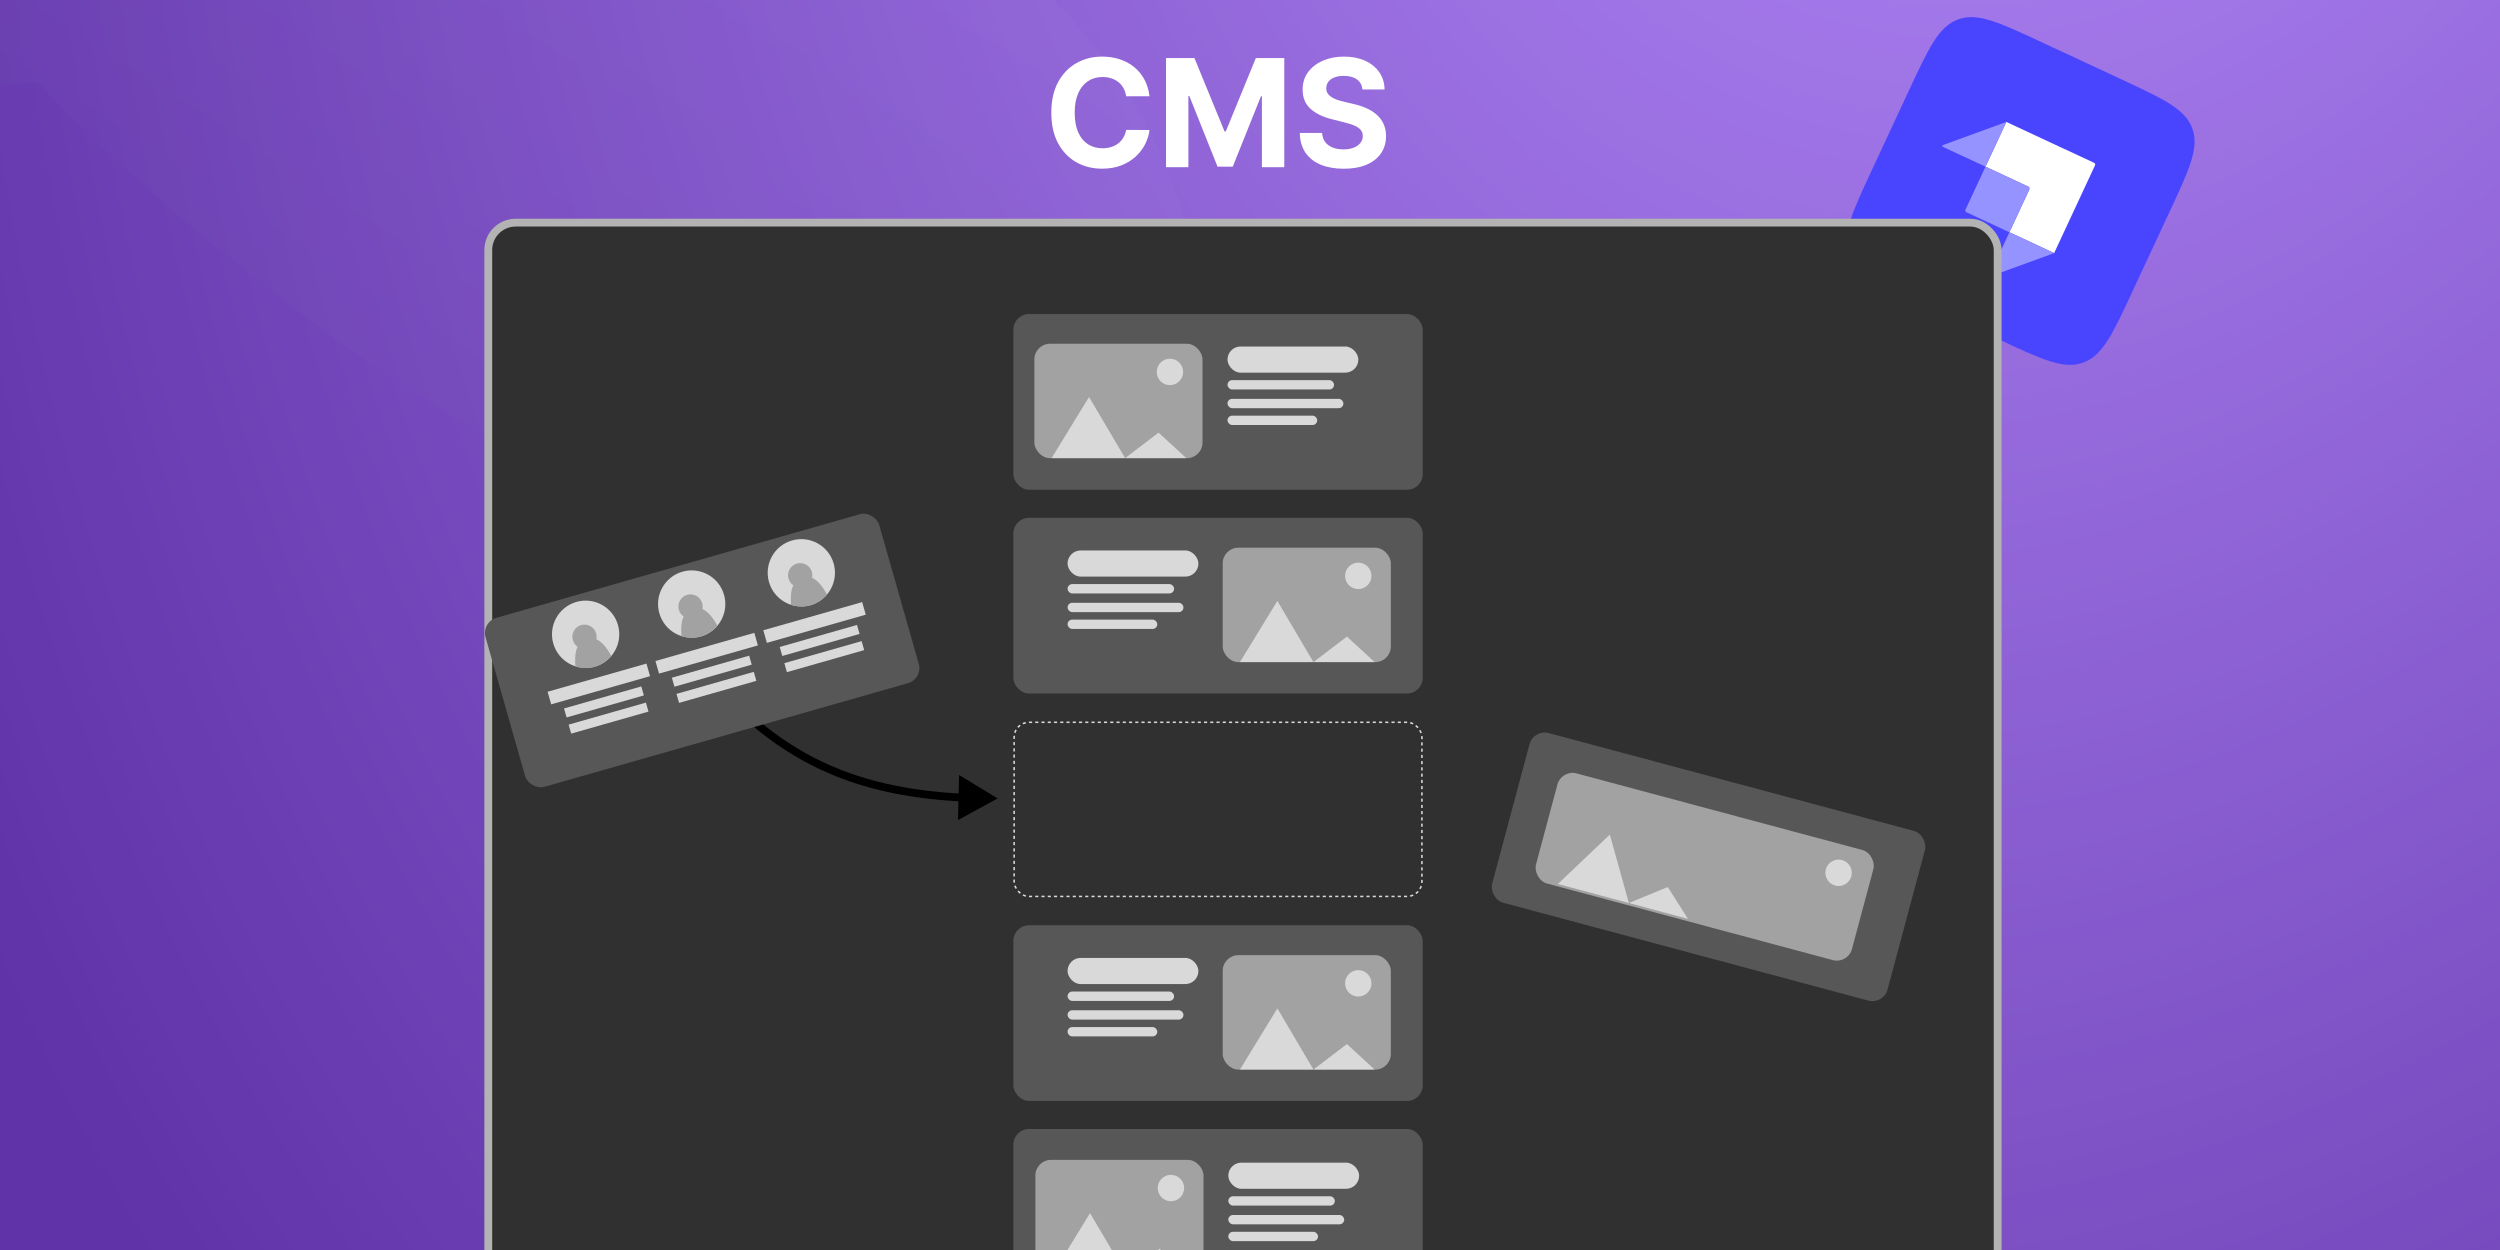 <svg width="1600" height="800" viewBox="0 0 1600 800" fill="none" xmlns="http://www.w3.org/2000/svg">
<g clip-path="url(#clip0_90_124)">
<rect width="1600" height="800" fill="white"/>
<rect width="1600" height="800" fill="url(#paint0_diamond_90_124)"/>
<g filter="url(#filter0_f_90_124)">
<path d="M603.688 353.146C355.688 396.646 32.688 64.146 24.188 52.646C-42.146 58.979 -143.113 41.046 -16.312 -81.354C142.187 -234.354 556.192 -84.01 603.688 -55.354C782.688 52.646 851.688 309.646 603.688 353.146Z" fill="url(#paint1_linear_90_124)" fill-opacity="0.1"/>
</g>
<rect width="1600" height="800" fill="white" fill-opacity="0.2"/>
<g clip-path="url(#clip1_90_124)">
<path d="M1221.75 57.823C1234.45 30.565 1240.8 16.936 1253.21 12.412C1265.62 7.888 1279.25 14.236 1306.51 26.931L1357.66 50.754C1384.92 63.45 1398.55 69.797 1403.07 82.209C1407.59 94.621 1401.25 108.25 1388.55 135.508L1364.73 186.659C1352.03 213.917 1345.68 227.545 1333.27 232.07C1320.86 236.594 1307.23 230.246 1279.97 217.551L1228.82 193.727C1201.56 181.032 1187.94 174.684 1183.41 162.272C1178.89 149.86 1185.24 136.232 1197.93 108.974L1221.75 57.823Z" fill="#4945FF"/>
<path fill-rule="evenodd" clip-rule="evenodd" d="M1340.21 104.198L1284.05 78.044L1270.72 106.677L1299.35 120.013L1286.02 148.646L1314.65 161.982L1340.8 105.827C1341.09 105.213 1340.82 104.484 1340.21 104.198Z" fill="white"/>
<path d="M1299.35 120.013L1298.24 119.495L1297.72 120.607L1298.83 121.125L1299.35 120.013Z" fill="white"/>
<path d="M1270.72 106.677L1298.24 119.495C1298.85 119.781 1299.12 120.511 1298.83 121.125L1286.02 148.646L1258.49 135.828C1257.88 135.542 1257.61 134.812 1257.9 134.198L1270.72 106.677Z" fill="#9593FF"/>
<path d="M1286.02 148.646L1314.65 161.982L1274.07 176.773C1273.56 176.96 1273.08 176.433 1273.31 175.937L1286.02 148.646Z" fill="#9593FF"/>
<path d="M1270.72 106.677L1243.43 93.966C1242.93 93.736 1242.96 93.021 1243.48 92.834L1284.05 78.044L1270.72 106.677Z" fill="#9593FF"/>
</g>
<g filter="url(#filter1_d_90_124)">
<g clip-path="url(#clip2_90_124)">
<path d="M803.28 368.256L781.857 362.107C780.295 361.658 779.36 360.061 779.735 358.479C780.111 356.897 781.663 355.889 783.26 356.189C784.473 356.417 786.001 354.184 787.027 352.017C788.601 348.692 789.598 344.587 790.051 342.436C790.251 341.49 790.888 340.695 791.768 340.295C792.648 339.894 793.666 339.935 794.51 340.405C795.887 341.171 797.437 341.804 799.117 342.286C800.818 342.774 802.485 343.061 804.07 343.137C805.034 343.183 805.92 343.684 806.456 344.487C806.992 345.29 807.116 346.299 806.789 347.208C803.694 355.812 803.572 361.844 805.234 362.497C806.747 363.092 807.525 364.77 807.003 366.309C806.481 367.847 804.842 368.705 803.28 368.256Z" fill="#FFB500"/>
<path d="M805.234 362.498C803.572 361.844 803.693 355.812 806.788 347.208C807.115 346.299 806.992 345.29 806.455 344.487C805.919 343.684 805.033 343.183 804.07 343.137C802.496 343.061 800.842 342.778 799.154 342.297L792.584 365.186L803.28 368.257C804.842 368.705 806.48 367.847 807.003 366.309C807.525 364.77 806.746 363.092 805.234 362.498Z" fill="#FF7403"/>
<path d="M782.373 334.585C781.777 334.414 781.228 334.06 780.817 333.535L774.436 325.377C766.127 314.753 763.392 300.657 767.121 287.669L767.196 287.405C767.66 285.79 769.346 284.856 770.962 285.319L786.139 289.676C787.755 290.14 788.689 291.826 788.225 293.442C787.762 295.058 786.075 295.992 784.46 295.528L772.311 292.041C770.187 302.384 772.691 313.263 779.232 321.626L785.613 329.784C786.649 331.108 786.415 333.022 785.09 334.057C784.291 334.682 783.278 334.845 782.373 334.585Z" fill="#FFC12E"/>
<path d="M817.396 344.638C816.49 344.378 815.716 343.702 815.371 342.747C814.799 341.166 815.617 339.421 817.198 338.849L826.952 335.32C836.941 331.707 844.841 323.817 848.534 313.92L836.168 310.371C834.552 309.907 833.618 308.221 834.082 306.605C834.546 304.989 836.232 304.055 837.848 304.519L853.244 308.938C854.86 309.402 855.794 311.088 855.33 312.704L855.26 312.946C851.528 325.949 841.72 336.453 829.023 341.046L819.269 344.574C818.643 344.8 817.991 344.809 817.396 344.638Z" fill="#FF7403"/>
<path d="M797.437 348.138C786.338 344.952 780.081 336.778 778.838 323.841C777.848 313.545 780.219 302.116 781.95 293.77C782.656 290.367 783.512 286.239 783.545 284.437C782.575 283.698 782.107 282.415 782.463 281.174L845.693 299.324C845.318 300.63 844.144 301.491 842.855 301.528C841.867 303.099 840.317 307.268 839.042 310.701C836.088 318.652 832.042 329.542 825.806 337.623C817.985 347.759 808.44 351.297 797.437 348.138Z" fill="#FFE645"/>
<path d="M797.475 348.149C808.462 351.288 817.994 347.747 825.806 337.623C832.042 329.542 836.088 318.652 839.042 310.701C840.318 307.268 841.867 303.099 842.855 301.528C844.145 301.491 845.318 300.63 845.693 299.324L814.094 290.253L797.475 348.149Z" fill="#FFC12E"/>
<path d="M845.672 302.486L780.803 283.865C779.187 283.401 778.253 281.715 778.717 280.099C779.181 278.483 780.867 277.549 782.483 278.013L847.351 296.634C848.967 297.097 849.901 298.783 849.437 300.399C848.974 302.015 847.288 302.949 845.672 302.486Z" fill="#FFC12E"/>
<path d="M847.352 296.634L814.934 287.328L813.254 293.18L845.673 302.485C847.289 302.949 848.975 302.015 849.439 300.399C849.902 298.783 848.968 297.097 847.352 296.634Z" fill="#FF9300"/>
<path d="M804.983 379.866L774.256 371.046C772.64 370.582 771.706 368.896 772.17 367.28L773.999 360.907C775.08 357.142 779.022 354.959 782.786 356.039L805.711 362.62C809.475 363.701 811.659 367.642 810.578 371.407L808.749 377.78C808.285 379.396 806.599 380.33 804.983 379.866Z" fill="#FFE645"/>
<path d="M805.711 362.62L794.264 359.334L789.635 375.46L804.983 379.866C806.599 380.33 808.285 379.396 808.749 377.78L810.578 371.407C811.659 367.642 809.475 363.701 805.711 362.62Z" fill="#FFC12E"/>
<path d="M805.73 310.209L804.664 310.511C804.329 310.617 804.03 310.599 803.812 310.537C802.906 310.277 802.56 309.13 802.838 308.162C803.026 307.507 803.486 306.963 804.218 306.768L809.054 305.454C809.349 305.37 809.679 305.397 810.022 305.495C811.021 305.782 812.006 306.706 811.737 307.643L806.039 327.493C805.752 328.492 804.392 328.642 803.174 328.292C801.957 327.943 800.883 327.094 801.17 326.095L805.73 310.209Z" fill="#FF7403"/>
<path d="M810.022 305.495C809.926 305.467 809.83 305.447 809.736 305.431L803.174 328.292C804.391 328.642 805.752 328.492 806.039 327.493L811.737 307.643C812.006 306.706 811.021 305.782 810.022 305.495Z" fill="#E5002E"/>
<path d="M810.702 394.217L761.796 380.178C760.18 379.715 759.246 378.028 759.71 376.412L763.069 364.709C763.533 363.093 765.219 362.159 766.835 362.622L815.741 376.661C817.357 377.125 818.291 378.811 817.827 380.427L814.468 392.131C814.004 393.747 812.318 394.681 810.702 394.217Z" fill="#FF3D4A"/>
<path d="M815.741 376.661L791.304 369.646L786.264 387.202L810.702 394.217C812.318 394.681 814.004 393.747 814.468 392.131L817.827 380.427C818.291 378.811 817.357 377.125 815.741 376.661Z" fill="#C20020"/>
</g>
<rect x="302.5" y="132.5" width="966" height="690" rx="17.5" fill="#303030" stroke="#B3B3B3" stroke-width="5"/>
</g>
<path d="M638.46 511L613.814 495.97L613.12 524.829L638.46 511ZM436.428 414.457C462.229 450.446 489.231 474.21 518.792 489.409C548.344 504.603 580.29 511.153 615.847 512.956L616.1 507.963C581.006 506.183 549.811 499.736 521.078 484.962C492.353 470.193 465.924 447.018 440.492 411.543L436.428 414.457Z" fill="black"/>
<g filter="url(#filter2_d_90_124)">
<rect x="648.553" y="712.555" width="261.974" height="112.445" rx="10" fill="#575757"/>
<rect x="662.638" y="732.327" width="107.606" height="73.24" rx="10" fill="#A2A2A2"/>
<path d="M673.674 805.54L697.618 766.385L720.716 805.54L742.125 789.202L759.872 805.54H720.716H673.674Z" fill="#D9D9D9"/>
<circle cx="749.4" cy="750.355" r="8.451" fill="#D9D9D9"/>
<rect x="786.12" y="734.087" width="83.736" height="16.747" rx="8.374" fill="#D9D9D9"/>
<rect x="786.12" y="755.619" width="68.185" height="5.981" rx="2.991" fill="#D9D9D9"/>
<rect x="786.12" y="767.581" width="74.166" height="5.981" rx="2.991" fill="#D9D9D9"/>
<rect x="786.12" y="778.347" width="57.419" height="5.981" rx="2.991" fill="#D9D9D9"/>
</g>
<g filter="url(#filter3_d_90_124)">
<rect x="648.553" y="582.166" width="261.974" height="112.445" rx="10" fill="#575757"/>
<rect x="782.53" y="601.306" width="107.606" height="73.24" rx="10" fill="#A2A2A2"/>
<path d="M793.566 674.519L817.51 635.364L840.609 674.519L862.018 658.181L879.764 674.519H840.609H793.566Z" fill="#D9D9D9"/>
<circle cx="869.293" cy="619.334" r="8.451" fill="#D9D9D9"/>
<rect x="683.244" y="603.065" width="83.736" height="16.747" rx="8.374" fill="#D9D9D9"/>
<rect x="683.244" y="624.597" width="68.185" height="5.981" rx="2.991" fill="#D9D9D9"/>
<rect x="683.244" y="636.56" width="74.166" height="5.981" rx="2.991" fill="#D9D9D9"/>
<rect x="683.244" y="647.326" width="57.419" height="5.981" rx="2.991" fill="#D9D9D9"/>
</g>
<g filter="url(#filter4_d_90_124)">
<rect x="649.053" y="452.277" width="260.974" height="111.445" rx="9.5" stroke="#D9D9D9" stroke-dasharray="2 2"/>
</g>
<g filter="url(#filter5_d_90_124)">
<rect x="648.553" y="321.389" width="261.974" height="112.445" rx="10" fill="#575757"/>
<rect x="782.53" y="340.528" width="107.606" height="73.24" rx="10" fill="#A2A2A2"/>
<path d="M793.566 413.741L817.51 374.586L840.609 413.741L862.018 397.403L879.764 413.741H840.609H793.566Z" fill="#D9D9D9"/>
<circle cx="869.293" cy="358.557" r="8.451" fill="#D9D9D9"/>
<rect x="683.244" y="342.288" width="83.736" height="16.747" rx="8.374" fill="#D9D9D9"/>
<rect x="683.244" y="363.82" width="68.185" height="5.981" rx="2.991" fill="#D9D9D9"/>
<rect x="683.244" y="375.782" width="74.166" height="5.981" rx="2.991" fill="#D9D9D9"/>
<rect x="683.244" y="386.548" width="57.419" height="5.981" rx="2.991" fill="#D9D9D9"/>
</g>
<g filter="url(#filter6_d_90_124)">
<rect x="648.553" y="191" width="261.974" height="112.445" rx="10" fill="#575757"/>
<rect x="662" y="210" width="107.606" height="73.24" rx="10" fill="#A2A2A2"/>
<path d="M673.036 283.213L696.98 244.058L720.079 283.213L741.487 266.875L759.234 283.213H720.079H673.036Z" fill="#D9D9D9"/>
<circle cx="748.762" cy="228.028" r="8.451" fill="#D9D9D9"/>
<rect x="785.606" y="211.76" width="83.736" height="16.747" rx="8.374" fill="#D9D9D9"/>
<rect x="785.606" y="233.292" width="68.185" height="5.981" rx="2.991" fill="#D9D9D9"/>
<rect x="785.606" y="245.254" width="74.166" height="5.981" rx="2.991" fill="#D9D9D9"/>
<rect x="785.606" y="256.02" width="57.419" height="5.981" rx="2.991" fill="#D9D9D9"/>
</g>
<g filter="url(#filter7_d_90_124)">
<rect x="981.498" y="456.562" width="261.974" height="112.445" rx="10" transform="rotate(15 981.498 456.562)" fill="#575757"/>
<rect x="999.346" y="482.397" width="209.34" height="72.97" rx="10" transform="rotate(15 999.346 482.397)" fill="#A2A2A2"/>
<path d="M997.03 555.75L1030.29 524.127L1042.47 567.926L1067.38 557.685L1080.29 578.06L1042.47 567.926L997.03 555.75Z" fill="#D9D9D9"/>
<circle cx="1176.7" cy="548.583" r="8.451" transform="rotate(15 1176.7 548.583)" fill="#D9D9D9"/>
</g>
<g filter="url(#filter8_d_90_124)">
<rect x="308" y="388.157" width="261.974" height="112.445" rx="10" transform="rotate(-15.909 308 388.157)" fill="#575757"/>
</g>
<circle cx="374.804" cy="405.931" r="21.532" transform="rotate(-15.909 374.804 405.931)" fill="#D9D9D9"/>
<circle cx="442.677" cy="386.584" r="21.532" transform="rotate(-15.909 442.677 386.584)" fill="#D9D9D9"/>
<path d="M376.199 408.643C367.571 411.102 367.867 420.14 368.219 426.466C382.594 431.076 391.227 419.908 391.227 419.908C391.227 419.908 384.827 406.183 376.199 408.643Z" fill="#A2A2A2"/>
<path d="M444.072 389.296C435.444 391.756 435.74 400.793 436.092 407.119C450.467 411.729 459.1 400.561 459.1 400.561C459.1 400.561 452.7 386.837 444.072 389.296Z" fill="#A2A2A2"/>
<rect x="350.462" y="442.722" width="65.792" height="8.374" transform="rotate(-15.909 350.462 442.722)" fill="#D9D9D9"/>
<rect x="419.487" y="423.047" width="65.792" height="8.374" transform="rotate(-15.909 419.487 423.047)" fill="#D9D9D9"/>
<rect x="488.511" y="403.373" width="65.792" height="8.374" transform="rotate(-15.909 488.511 403.373)" fill="#D9D9D9"/>
<rect x="360.972" y="453.409" width="51.438" height="5.981" transform="rotate(-15.909 360.972 453.409)" fill="#D9D9D9"/>
<rect x="429.996" y="433.734" width="51.438" height="5.981" transform="rotate(-15.909 429.996 433.734)" fill="#D9D9D9"/>
<rect x="499.021" y="414.06" width="51.438" height="5.981" transform="rotate(-15.909 499.021 414.06)" fill="#D9D9D9"/>
<rect x="363.924" y="463.763" width="51.438" height="5.981" transform="rotate(-15.909 363.924 463.763)" fill="#D9D9D9"/>
<rect x="432.947" y="444.088" width="51.438" height="5.981" transform="rotate(-15.909 432.947 444.088)" fill="#D9D9D9"/>
<rect x="501.972" y="424.414" width="51.438" height="5.981" transform="rotate(-15.909 501.972 424.414)" fill="#D9D9D9"/>
<g filter="url(#filter9_d_90_124)">
<circle cx="374.065" cy="405.519" r="7.775" transform="rotate(-15.909 374.065 405.519)" fill="#A2A2A2"/>
</g>
<g filter="url(#filter10_d_90_124)">
<circle cx="441.938" cy="386.173" r="7.775" transform="rotate(-15.909 441.938 386.173)" fill="#A2A2A2"/>
</g>
<circle cx="512.853" cy="366.582" r="21.532" transform="rotate(-15.909 512.853 366.582)" fill="#D9D9D9"/>
<path d="M514.247 369.294C505.619 371.753 505.915 380.791 506.267 387.117C520.641 391.727 529.275 380.559 529.275 380.559C529.275 380.559 522.875 366.835 514.247 369.294Z" fill="#A2A2A2"/>
<g filter="url(#filter11_d_90_124)">
<circle cx="512.114" cy="366.171" r="7.775" transform="rotate(-15.909 512.114 366.171)" fill="#A2A2A2"/>
</g>
<path d="M735.67 61.625H720.739C720.466 59.693 719.909 57.977 719.068 56.477C718.227 54.955 717.148 53.659 715.83 52.591C714.511 51.523 712.989 50.705 711.261 50.136C709.557 49.568 707.705 49.284 705.705 49.284C702.091 49.284 698.943 50.182 696.261 51.977C693.58 53.75 691.5 56.341 690.023 59.75C688.545 63.136 687.807 67.25 687.807 72.091C687.807 77.068 688.545 81.25 690.023 84.636C691.523 88.023 693.614 90.579 696.295 92.307C698.977 94.034 702.08 94.898 705.602 94.898C707.58 94.898 709.409 94.636 711.091 94.114C712.795 93.591 714.307 92.829 715.625 91.829C716.943 90.807 718.034 89.568 718.898 88.114C719.784 86.659 720.398 85 720.739 83.136L735.67 83.204C735.284 86.409 734.318 89.5 732.773 92.477C731.25 95.432 729.193 98.079 726.602 100.42C724.034 102.739 720.966 104.58 717.398 105.943C713.852 107.284 709.841 107.955 705.364 107.955C699.136 107.955 693.568 106.545 688.659 103.727C683.773 100.909 679.909 96.829 677.068 91.489C674.25 86.148 672.841 79.682 672.841 72.091C672.841 64.477 674.273 58 677.136 52.659C680 47.318 683.886 43.25 688.795 40.455C693.705 37.636 699.227 36.227 705.364 36.227C709.409 36.227 713.159 36.795 716.614 37.932C720.091 39.068 723.17 40.727 725.852 42.909C728.534 45.068 730.716 47.716 732.398 50.852C734.102 53.989 735.193 57.58 735.67 61.625ZM746.256 37.182H764.46L783.688 84.091H784.506L803.733 37.182H821.938V107H807.619V61.557H807.04L788.972 106.659H779.222L761.153 61.386H760.574V107H746.256V37.182ZM871.974 57.261C871.702 54.511 870.531 52.375 868.463 50.852C866.395 49.33 863.588 48.568 860.043 48.568C857.634 48.568 855.599 48.909 853.94 49.591C852.281 50.25 851.009 51.17 850.122 52.352C849.259 53.534 848.827 54.875 848.827 56.375C848.781 57.625 849.043 58.716 849.611 59.648C850.202 60.58 851.009 61.386 852.031 62.068C853.054 62.727 854.236 63.307 855.577 63.807C856.918 64.284 858.349 64.693 859.872 65.034L866.145 66.534C869.19 67.216 871.986 68.125 874.531 69.261C877.077 70.398 879.281 71.796 881.145 73.454C883.009 75.114 884.452 77.068 885.474 79.318C886.52 81.568 887.054 84.148 887.077 87.057C887.054 91.329 885.963 95.034 883.804 98.171C881.668 101.284 878.577 103.705 874.531 105.432C870.509 107.136 865.656 107.989 859.974 107.989C854.338 107.989 849.429 107.125 845.247 105.398C841.088 103.67 837.838 101.114 835.497 97.727C833.179 94.318 831.963 90.102 831.849 85.079H846.134C846.293 87.421 846.963 89.375 848.145 90.943C849.349 92.489 850.952 93.659 852.952 94.454C854.974 95.227 857.259 95.614 859.804 95.614C862.304 95.614 864.474 95.25 866.315 94.523C868.179 93.796 869.622 92.784 870.645 91.489C871.668 90.193 872.179 88.704 872.179 87.023C872.179 85.454 871.713 84.136 870.781 83.068C869.872 82 868.531 81.091 866.759 80.341C865.009 79.591 862.861 78.909 860.315 78.296L852.713 76.386C846.827 74.954 842.179 72.716 838.77 69.671C835.361 66.625 833.668 62.523 833.69 57.364C833.668 53.136 834.793 49.443 837.065 46.284C839.361 43.125 842.509 40.659 846.509 38.886C850.509 37.114 855.054 36.227 860.145 36.227C865.327 36.227 869.849 37.114 873.713 38.886C877.599 40.659 880.622 43.125 882.781 46.284C884.94 49.443 886.054 53.102 886.122 57.261H871.974Z" fill="white"/>
</g>
<defs>
<filter id="filter0_f_90_124" x="-177" y="-249" width="1041.84" height="706.068" filterUnits="userSpaceOnUse" color-interpolation-filters="sRGB">
<feFlood flood-opacity="0" result="BackgroundImageFix"/>
<feBlend mode="normal" in="SourceGraphic" in2="BackgroundImageFix" result="shape"/>
<feGaussianBlur stdDeviation="50" result="effect1_foregroundBlur_90_124"/>
</filter>
<filter id="filter1_d_90_124" x="290" y="120" width="1011" height="735" filterUnits="userSpaceOnUse" color-interpolation-filters="sRGB">
<feFlood flood-opacity="0" result="BackgroundImageFix"/>
<feColorMatrix in="SourceAlpha" type="matrix" values="0 0 0 0 0 0 0 0 0 0 0 0 0 0 0 0 0 0 127 0" result="hardAlpha"/>
<feOffset dx="10" dy="10"/>
<feGaussianBlur stdDeviation="10"/>
<feComposite in2="hardAlpha" operator="out"/>
<feColorMatrix type="matrix" values="0 0 0 0 0 0 0 0 0 0 0 0 0 0 0 0 0 0 0.25 0"/>
<feBlend mode="normal" in2="BackgroundImageFix" result="effect1_dropShadow_90_124"/>
<feBlend mode="normal" in="SourceGraphic" in2="effect1_dropShadow_90_124" result="shape"/>
</filter>
<filter id="filter2_d_90_124" x="638.553" y="712.555" width="281.974" height="132.445" filterUnits="userSpaceOnUse" color-interpolation-filters="sRGB">
<feFlood flood-opacity="0" result="BackgroundImageFix"/>
<feColorMatrix in="SourceAlpha" type="matrix" values="0 0 0 0 0 0 0 0 0 0 0 0 0 0 0 0 0 0 127 0" result="hardAlpha"/>
<feOffset dy="10"/>
<feGaussianBlur stdDeviation="5"/>
<feComposite in2="hardAlpha" operator="out"/>
<feColorMatrix type="matrix" values="0 0 0 0 0 0 0 0 0 0 0 0 0 0 0 0 0 0 0.25 0"/>
<feBlend mode="normal" in2="BackgroundImageFix" result="effect1_dropShadow_90_124"/>
<feBlend mode="normal" in="SourceGraphic" in2="effect1_dropShadow_90_124" result="shape"/>
</filter>
<filter id="filter3_d_90_124" x="638.553" y="582.166" width="281.974" height="132.445" filterUnits="userSpaceOnUse" color-interpolation-filters="sRGB">
<feFlood flood-opacity="0" result="BackgroundImageFix"/>
<feColorMatrix in="SourceAlpha" type="matrix" values="0 0 0 0 0 0 0 0 0 0 0 0 0 0 0 0 0 0 127 0" result="hardAlpha"/>
<feOffset dy="10"/>
<feGaussianBlur stdDeviation="5"/>
<feComposite in2="hardAlpha" operator="out"/>
<feColorMatrix type="matrix" values="0 0 0 0 0 0 0 0 0 0 0 0 0 0 0 0 0 0 0.25 0"/>
<feBlend mode="normal" in2="BackgroundImageFix" result="effect1_dropShadow_90_124"/>
<feBlend mode="normal" in="SourceGraphic" in2="effect1_dropShadow_90_124" result="shape"/>
</filter>
<filter id="filter4_d_90_124" x="638.553" y="451.777" width="281.974" height="132.445" filterUnits="userSpaceOnUse" color-interpolation-filters="sRGB">
<feFlood flood-opacity="0" result="BackgroundImageFix"/>
<feColorMatrix in="SourceAlpha" type="matrix" values="0 0 0 0 0 0 0 0 0 0 0 0 0 0 0 0 0 0 127 0" result="hardAlpha"/>
<feOffset dy="10"/>
<feGaussianBlur stdDeviation="5"/>
<feComposite in2="hardAlpha" operator="out"/>
<feColorMatrix type="matrix" values="0 0 0 0 0 0 0 0 0 0 0 0 0 0 0 0 0 0 0.25 0"/>
<feBlend mode="normal" in2="BackgroundImageFix" result="effect1_dropShadow_90_124"/>
<feBlend mode="normal" in="SourceGraphic" in2="effect1_dropShadow_90_124" result="shape"/>
</filter>
<filter id="filter5_d_90_124" x="638.553" y="321.389" width="281.974" height="132.445" filterUnits="userSpaceOnUse" color-interpolation-filters="sRGB">
<feFlood flood-opacity="0" result="BackgroundImageFix"/>
<feColorMatrix in="SourceAlpha" type="matrix" values="0 0 0 0 0 0 0 0 0 0 0 0 0 0 0 0 0 0 127 0" result="hardAlpha"/>
<feOffset dy="10"/>
<feGaussianBlur stdDeviation="5"/>
<feComposite in2="hardAlpha" operator="out"/>
<feColorMatrix type="matrix" values="0 0 0 0 0 0 0 0 0 0 0 0 0 0 0 0 0 0 0.25 0"/>
<feBlend mode="normal" in2="BackgroundImageFix" result="effect1_dropShadow_90_124"/>
<feBlend mode="normal" in="SourceGraphic" in2="effect1_dropShadow_90_124" result="shape"/>
</filter>
<filter id="filter6_d_90_124" x="638.553" y="191" width="281.974" height="132.445" filterUnits="userSpaceOnUse" color-interpolation-filters="sRGB">
<feFlood flood-opacity="0" result="BackgroundImageFix"/>
<feColorMatrix in="SourceAlpha" type="matrix" values="0 0 0 0 0 0 0 0 0 0 0 0 0 0 0 0 0 0 127 0" result="hardAlpha"/>
<feOffset dy="10"/>
<feGaussianBlur stdDeviation="5"/>
<feComposite in2="hardAlpha" operator="out"/>
<feColorMatrix type="matrix" values="0 0 0 0 0 0 0 0 0 0 0 0 0 0 0 0 0 0 0.25 0"/>
<feBlend mode="normal" in2="BackgroundImageFix" result="effect1_dropShadow_90_124"/>
<feBlend mode="normal" in="SourceGraphic" in2="effect1_dropShadow_90_124" result="shape"/>
</filter>
<filter id="filter7_d_90_124" x="944.64" y="458.807" width="297.66" height="191.928" filterUnits="userSpaceOnUse" color-interpolation-filters="sRGB">
<feFlood flood-opacity="0" result="BackgroundImageFix"/>
<feColorMatrix in="SourceAlpha" type="matrix" values="0 0 0 0 0 0 0 0 0 0 0 0 0 0 0 0 0 0 127 0" result="hardAlpha"/>
<feOffset dy="10"/>
<feGaussianBlur stdDeviation="5"/>
<feComposite in2="hardAlpha" operator="out"/>
<feColorMatrix type="matrix" values="0 0 0 0 0 0 0 0 0 0 0 0 0 0 0 0 0 0 0.25 0"/>
<feBlend mode="normal" in2="BackgroundImageFix" result="effect1_dropShadow_90_124"/>
<feBlend mode="normal" in="SourceGraphic" in2="effect1_dropShadow_90_124" result="shape"/>
</filter>
<filter id="filter8_d_90_124" x="300.355" y="318.702" width="298.051" height="195.239" filterUnits="userSpaceOnUse" color-interpolation-filters="sRGB">
<feFlood flood-opacity="0" result="BackgroundImageFix"/>
<feColorMatrix in="SourceAlpha" type="matrix" values="0 0 0 0 0 0 0 0 0 0 0 0 0 0 0 0 0 0 127 0" result="hardAlpha"/>
<feOffset dy="10"/>
<feGaussianBlur stdDeviation="5"/>
<feComposite in2="hardAlpha" operator="out"/>
<feColorMatrix type="matrix" values="0 0 0 0 0 0 0 0 0 0 0 0 0 0 0 0 0 0 0.25 0"/>
<feBlend mode="normal" in2="BackgroundImageFix" result="effect1_dropShadow_90_124"/>
<feBlend mode="normal" in="SourceGraphic" in2="effect1_dropShadow_90_124" result="shape"/>
</filter>
<filter id="filter9_d_90_124" x="364.288" y="397.742" width="19.555" height="19.555" filterUnits="userSpaceOnUse" color-interpolation-filters="sRGB">
<feFlood flood-opacity="0" result="BackgroundImageFix"/>
<feColorMatrix in="SourceAlpha" type="matrix" values="0 0 0 0 0 0 0 0 0 0 0 0 0 0 0 0 0 0 127 0" result="hardAlpha"/>
<feOffset dy="2"/>
<feGaussianBlur stdDeviation="1"/>
<feComposite in2="hardAlpha" operator="out"/>
<feColorMatrix type="matrix" values="0 0 0 0 0 0 0 0 0 0 0 0 0 0 0 0 0 0 0.25 0"/>
<feBlend mode="normal" in2="BackgroundImageFix" result="effect1_dropShadow_90_124"/>
<feBlend mode="normal" in="SourceGraphic" in2="effect1_dropShadow_90_124" result="shape"/>
</filter>
<filter id="filter10_d_90_124" x="432.161" y="378.396" width="19.555" height="19.555" filterUnits="userSpaceOnUse" color-interpolation-filters="sRGB">
<feFlood flood-opacity="0" result="BackgroundImageFix"/>
<feColorMatrix in="SourceAlpha" type="matrix" values="0 0 0 0 0 0 0 0 0 0 0 0 0 0 0 0 0 0 127 0" result="hardAlpha"/>
<feOffset dy="2"/>
<feGaussianBlur stdDeviation="1"/>
<feComposite in2="hardAlpha" operator="out"/>
<feColorMatrix type="matrix" values="0 0 0 0 0 0 0 0 0 0 0 0 0 0 0 0 0 0 0.25 0"/>
<feBlend mode="normal" in2="BackgroundImageFix" result="effect1_dropShadow_90_124"/>
<feBlend mode="normal" in="SourceGraphic" in2="effect1_dropShadow_90_124" result="shape"/>
</filter>
<filter id="filter11_d_90_124" x="502.337" y="358.393" width="19.555" height="19.555" filterUnits="userSpaceOnUse" color-interpolation-filters="sRGB">
<feFlood flood-opacity="0" result="BackgroundImageFix"/>
<feColorMatrix in="SourceAlpha" type="matrix" values="0 0 0 0 0 0 0 0 0 0 0 0 0 0 0 0 0 0 127 0" result="hardAlpha"/>
<feOffset dy="2"/>
<feGaussianBlur stdDeviation="1"/>
<feComposite in2="hardAlpha" operator="out"/>
<feColorMatrix type="matrix" values="0 0 0 0 0 0 0 0 0 0 0 0 0 0 0 0 0 0 0.25 0"/>
<feBlend mode="normal" in2="BackgroundImageFix" result="effect1_dropShadow_90_124"/>
<feBlend mode="normal" in="SourceGraphic" in2="effect1_dropShadow_90_124" result="shape"/>
</filter>
<radialGradient id="paint0_diamond_90_124" cx="0" cy="0" r="1" gradientUnits="userSpaceOnUse" gradientTransform="translate(1323 -483.5) rotate(105.047) scale(2014.57 1520.84)">
<stop stop-color="#A873FF"/>
<stop offset="0.957" stop-color="#380092"/>
</radialGradient>
<linearGradient id="paint1_linear_90_124" x1="719.672" y1="-104.994" x2="236.842" y2="649.97" gradientUnits="userSpaceOnUse">
<stop stop-color="#A873FF"/>
<stop offset="1" stop-color="#260064"/>
</linearGradient>
<clipPath id="clip0_90_124">
<rect width="1600" height="800" fill="white"/>
</clipPath>
<clipPath id="clip1_90_124">
<rect width="184" height="184" fill="white" transform="translate(1248.68) rotate(24.974)"/>
</clipPath>
<clipPath id="clip2_90_124">
<rect width="103.907" height="103.907" fill="white" transform="translate(764.98 272.989) rotate(16.016)"/>
</clipPath>
</defs>
</svg>
